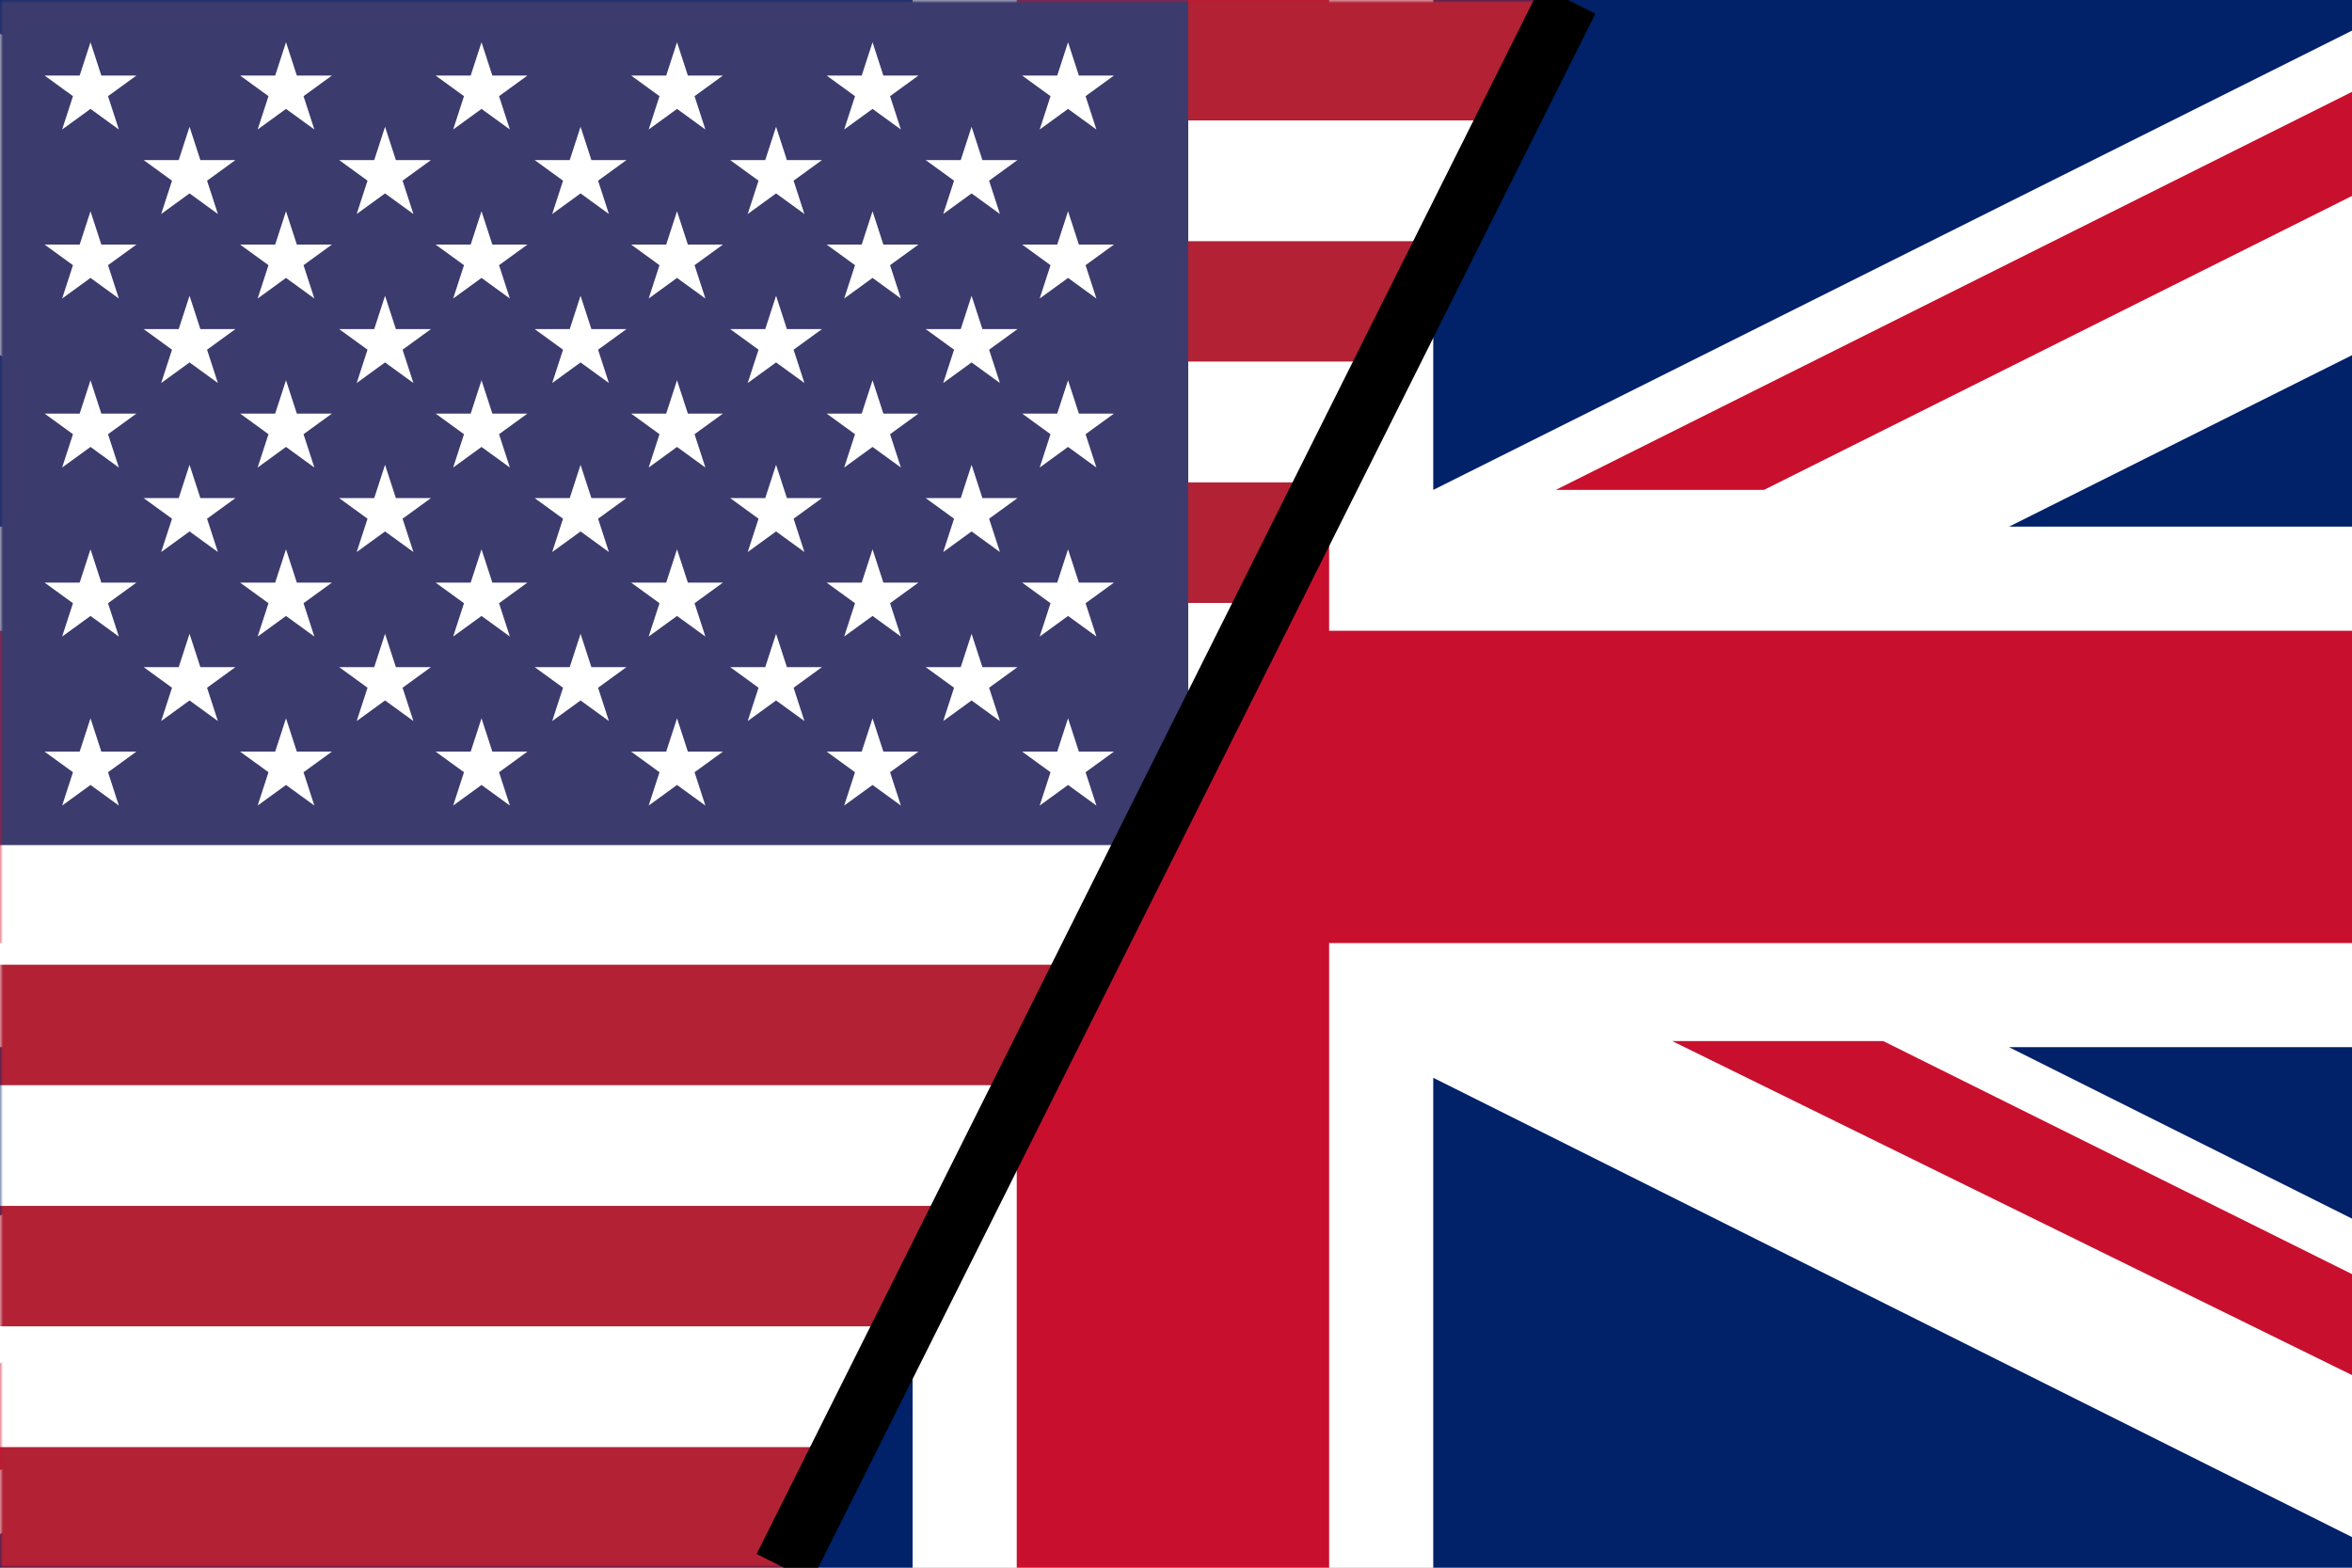 <svg width="384" height="256" viewBox="0 0 384 256" fill="none" xmlns="http://www.w3.org/2000/svg">
<rect x="0" y="0" width="384" height="256" fill="#808080" stroke="none"/>
<g clip-path="url(#clip0_75:1173)">
<rect width="384" height="256" fill="#B4B4B4"/>
<g clip-path="url(#clip1_75:1173)">
<rect width="512" height="256" transform="translate(-64)" fill="white"/>
<rect x="-64" y="103" width="512" height="51" fill="#C8102E"/>
<rect x="166" width="51" height="256" fill="#C8102E"/>
<path d="M234 176L394 256H234V176Z" fill="#012169"/>
<path d="M234 80L394 0H234V80Z" fill="#012169"/>
<path d="M149 176L-11 256H149V176Z" fill="#012169"/>
<path d="M149 80L-11 0H149V80Z" fill="#012169"/>
<path d="M448 26L448 86H328L448 26Z" fill="#012169"/>
<path d="M448 231L448 171H328L448 231Z" fill="#012169"/>
<path d="M-64 26L-64 86H56L-64 26Z" fill="#012169"/>
<path d="M-65 231L-65 171H55L-65 231Z" fill="#012169"/>
<path d="M100.5 171H134.5L-31 256H-65L100.5 171Z" fill="#C8102E"/>
<path d="M414 0H448L288 80H254L414 0Z" fill="#C8102E"/>
<path d="M448 256L273 170L307.453 170L448 239.875V256Z" fill="#C8102E"/>
</g>
<mask id="mask0_75:1173" style="mask-type:alpha" maskUnits="userSpaceOnUse" x="0" y="0" width="256" height="256">
<path d="M0 256V0H256L128 256H0Z" fill="black"/>
</mask>
<g mask="url(#mask0_75:1173)">
<rect width="486" height="256" fill="white"/>
<g clip-path="url(#clip2_75:1173)">
<rect width="486" height="19.692" fill="#B22234"/>
<rect y="19.692" width="486" height="19.692" fill="white"/>
<rect y="39.385" width="486" height="19.692" fill="#B22234"/>
<rect y="59.077" width="486" height="19.692" fill="white"/>
<rect y="78.769" width="486" height="19.692" fill="#B22234"/>
<rect y="98.462" width="486" height="19.692" fill="white"/>
<rect y="118.154" width="486" height="19.692" fill="#B22234"/>
<rect y="137.846" width="486" height="19.692" fill="white"/>
<rect y="157.538" width="486" height="19.692" fill="#B22234"/>
<rect y="177.231" width="486" height="19.692" fill="white"/>
<rect y="196.923" width="486" height="19.692" fill="#B22234"/>
<rect y="216.615" width="486" height="19.692" fill="white"/>
<rect y="236.308" width="486" height="19.692" fill="#B22234"/>
</g>
<rect width="194" height="138" fill="#3C3B6E"/>
<path d="M14.775 6.9L16.543 12.341H22.265L17.636 15.704L19.404 21.146L14.775 17.783L10.146 21.146L11.914 15.704L7.285 12.341H13.007L14.775 6.9Z" fill="white"/>
<path d="M46.695 6.9L48.463 12.341H54.185L49.556 15.704L51.324 21.146L46.695 17.783L42.066 21.146L43.834 15.704L39.205 12.341H44.927L46.695 6.9Z" fill="white"/>
<path d="M78.615 6.9L80.383 12.341H86.105L81.476 15.704L83.244 21.146L78.615 17.783L73.986 21.146L75.754 15.704L71.125 12.341H76.847L78.615 6.9Z" fill="white"/>
<path d="M110.535 6.9L112.303 12.341H118.025L113.396 15.704L115.164 21.146L110.535 17.783L105.906 21.146L107.674 15.704L103.045 12.341H108.767L110.535 6.9Z" fill="white"/>
<path d="M142.455 6.9L144.223 12.341H149.945L145.316 15.704L147.084 21.146L142.455 17.783L137.826 21.146L139.594 15.704L134.965 12.341H140.687L142.455 6.9Z" fill="white"/>
<path d="M174.375 6.9L176.143 12.341H181.865L177.236 15.704L179.004 21.146L174.375 17.783L169.746 21.146L171.514 15.704L166.885 12.341H172.607L174.375 6.9Z" fill="white"/>
<path d="M30.945 20.7L32.713 26.142H38.435L33.806 29.505L35.574 34.946L30.945 31.583L26.316 34.946L28.084 29.505L23.455 26.142H29.177L30.945 20.7Z" fill="white"/>
<path d="M62.865 20.7L64.633 26.142H70.355L65.726 29.505L67.494 34.946L62.865 31.583L58.236 34.946L60.004 29.505L55.375 26.142H61.097L62.865 20.7Z" fill="white"/>
<path d="M94.785 20.7L96.553 26.142H102.275L97.646 29.505L99.414 34.946L94.785 31.583L90.156 34.946L91.924 29.505L87.295 26.142H93.017L94.785 20.7Z" fill="white"/>
<path d="M126.705 20.7L128.473 26.142H134.195L129.566 29.505L131.334 34.946L126.705 31.583L122.076 34.946L123.844 29.505L119.215 26.142H124.937L126.705 20.7Z" fill="white"/>
<path d="M158.625 20.7L160.393 26.142H166.115L161.486 29.505L163.254 34.946L158.625 31.583L153.996 34.946L155.764 29.505L151.135 26.142H156.857L158.625 20.7Z" fill="white"/>
<path d="M14.775 34.5L16.543 39.941H22.265L17.636 43.304L19.404 48.746L14.775 45.383L10.146 48.746L11.914 43.304L7.285 39.941H13.007L14.775 34.5Z" fill="white"/>
<path d="M46.695 34.5L48.463 39.941H54.185L49.556 43.304L51.324 48.746L46.695 45.383L42.066 48.746L43.834 43.304L39.205 39.941H44.927L46.695 34.5Z" fill="white"/>
<path d="M78.615 34.5L80.383 39.941H86.105L81.476 43.304L83.244 48.746L78.615 45.383L73.986 48.746L75.754 43.304L71.125 39.941H76.847L78.615 34.5Z" fill="white"/>
<path d="M110.535 34.5L112.303 39.941H118.025L113.396 43.304L115.164 48.746L110.535 45.383L105.906 48.746L107.674 43.304L103.045 39.941H108.767L110.535 34.5Z" fill="white"/>
<path d="M142.455 34.5L144.223 39.941H149.945L145.316 43.304L147.084 48.746L142.455 45.383L137.826 48.746L139.594 43.304L134.965 39.941H140.687L142.455 34.5Z" fill="white"/>
<path d="M174.375 34.5L176.143 39.941H181.865L177.236 43.304L179.004 48.746L174.375 45.383L169.746 48.746L171.514 43.304L166.885 39.941H172.607L174.375 34.5Z" fill="white"/>
<path d="M30.945 48.3L32.713 53.742H38.435L33.806 57.105L35.574 62.546L30.945 59.183L26.316 62.546L28.084 57.105L23.455 53.742H29.177L30.945 48.3Z" fill="white"/>
<path d="M62.865 48.3L64.633 53.742H70.355L65.726 57.105L67.494 62.546L62.865 59.183L58.236 62.546L60.004 57.105L55.375 53.742H61.097L62.865 48.3Z" fill="white"/>
<path d="M94.785 48.3L96.553 53.742H102.275L97.646 57.105L99.414 62.546L94.785 59.183L90.156 62.546L91.924 57.105L87.295 53.742H93.017L94.785 48.3Z" fill="white"/>
<path d="M126.705 48.3L128.473 53.742H134.195L129.566 57.105L131.334 62.546L126.705 59.183L122.076 62.546L123.844 57.105L119.215 53.742H124.937L126.705 48.3Z" fill="white"/>
<path d="M158.625 48.3L160.393 53.742H166.115L161.486 57.105L163.254 62.546L158.625 59.183L153.996 62.546L155.764 57.105L151.135 53.742H156.857L158.625 48.3Z" fill="white"/>
<path d="M14.775 62.1L16.543 67.541H22.265L17.636 70.904L19.404 76.346L14.775 72.983L10.146 76.346L11.914 70.904L7.285 67.541H13.007L14.775 62.1Z" fill="white"/>
<path d="M46.695 62.1L48.463 67.541H54.185L49.556 70.904L51.324 76.346L46.695 72.983L42.066 76.346L43.834 70.904L39.205 67.541H44.927L46.695 62.1Z" fill="white"/>
<path d="M78.615 62.1L80.383 67.541H86.105L81.476 70.904L83.244 76.346L78.615 72.983L73.986 76.346L75.754 70.904L71.125 67.541H76.847L78.615 62.1Z" fill="white"/>
<path d="M110.535 62.1L112.303 67.541H118.025L113.396 70.904L115.164 76.346L110.535 72.983L105.906 76.346L107.674 70.904L103.045 67.541H108.767L110.535 62.1Z" fill="white"/>
<path d="M142.455 62.1L144.223 67.541H149.945L145.316 70.904L147.084 76.346L142.455 72.983L137.826 76.346L139.594 70.904L134.965 67.541H140.687L142.455 62.1Z" fill="white"/>
<path d="M174.375 62.1L176.143 67.541H181.865L177.236 70.904L179.004 76.346L174.375 72.983L169.746 76.346L171.514 70.904L166.885 67.541H172.607L174.375 62.1Z" fill="white"/>
<path d="M30.945 75.9L32.713 81.341H38.435L33.806 84.704L35.574 90.146L30.945 86.783L26.316 90.146L28.084 84.704L23.455 81.341H29.177L30.945 75.9Z" fill="white"/>
<path d="M62.865 75.9L64.633 81.341H70.355L65.726 84.704L67.494 90.146L62.865 86.783L58.236 90.146L60.004 84.704L55.375 81.341H61.097L62.865 75.9Z" fill="white"/>
<path d="M94.785 75.9L96.553 81.341H102.275L97.646 84.704L99.414 90.146L94.785 86.783L90.156 90.146L91.924 84.704L87.295 81.341H93.017L94.785 75.9Z" fill="white"/>
<path d="M126.705 75.9L128.473 81.341H134.195L129.566 84.704L131.334 90.146L126.705 86.783L122.076 90.146L123.844 84.704L119.215 81.341H124.937L126.705 75.9Z" fill="white"/>
<path d="M158.625 75.9L160.393 81.341H166.115L161.486 84.704L163.254 90.146L158.625 86.783L153.996 90.146L155.764 84.704L151.135 81.341H156.857L158.625 75.9Z" fill="white"/>
<path d="M14.775 89.7L16.543 95.141H22.265L17.636 98.504L19.404 103.946L14.775 100.583L10.146 103.946L11.914 98.504L7.285 95.141H13.007L14.775 89.7Z" fill="white"/>
<path d="M46.695 89.7L48.463 95.141H54.185L49.556 98.504L51.324 103.946L46.695 100.583L42.066 103.946L43.834 98.504L39.205 95.141H44.927L46.695 89.7Z" fill="white"/>
<path d="M78.615 89.7L80.383 95.141H86.105L81.476 98.504L83.244 103.946L78.615 100.583L73.986 103.946L75.754 98.504L71.125 95.141H76.847L78.615 89.7Z" fill="white"/>
<path d="M110.535 89.7L112.303 95.141H118.025L113.396 98.504L115.164 103.946L110.535 100.583L105.906 103.946L107.674 98.504L103.045 95.141H108.767L110.535 89.7Z" fill="white"/>
<path d="M142.455 89.7L144.223 95.141H149.945L145.316 98.504L147.084 103.946L142.455 100.583L137.826 103.946L139.594 98.504L134.965 95.141H140.687L142.455 89.7Z" fill="white"/>
<path d="M174.375 89.7L176.143 95.141H181.865L177.236 98.504L179.004 103.946L174.375 100.583L169.746 103.946L171.514 98.504L166.885 95.141H172.607L174.375 89.7Z" fill="white"/>
<path d="M30.945 103.5L32.713 108.941H38.435L33.806 112.305L35.574 117.746L30.945 114.383L26.316 117.746L28.084 112.305L23.455 108.941H29.177L30.945 103.5Z" fill="white"/>
<path d="M62.865 103.5L64.633 108.941H70.355L65.726 112.305L67.494 117.746L62.865 114.383L58.236 117.746L60.004 112.305L55.375 108.941H61.097L62.865 103.5Z" fill="white"/>
<path d="M94.785 103.5L96.553 108.941H102.275L97.646 112.305L99.414 117.746L94.785 114.383L90.156 117.746L91.924 112.305L87.295 108.941H93.017L94.785 103.5Z" fill="white"/>
<path d="M126.705 103.5L128.473 108.941H134.195L129.566 112.305L131.334 117.746L126.705 114.383L122.076 117.746L123.844 112.305L119.215 108.941H124.937L126.705 103.5Z" fill="white"/>
<path d="M158.625 103.5L160.393 108.941H166.115L161.486 112.305L163.254 117.746L158.625 114.383L153.996 117.746L155.764 112.305L151.135 108.941H156.857L158.625 103.5Z" fill="white"/>
<path d="M14.775 117.3L16.543 122.741H22.265L17.636 126.105L19.404 131.546L14.775 128.183L10.146 131.546L11.914 126.105L7.285 122.741H13.007L14.775 117.3Z" fill="white"/>
<path d="M46.695 117.3L48.463 122.741H54.185L49.556 126.105L51.324 131.546L46.695 128.183L42.066 131.546L43.834 126.105L39.205 122.741H44.927L46.695 117.3Z" fill="white"/>
<path d="M78.615 117.3L80.383 122.741H86.105L81.476 126.105L83.244 131.546L78.615 128.183L73.986 131.546L75.754 126.105L71.125 122.741H76.847L78.615 117.3Z" fill="white"/>
<path d="M110.535 117.3L112.303 122.741H118.025L113.396 126.105L115.164 131.546L110.535 128.183L105.906 131.546L107.674 126.105L103.045 122.741H108.767L110.535 117.3Z" fill="white"/>
<path d="M142.455 117.3L144.223 122.741H149.945L145.316 126.105L147.084 131.546L142.455 128.183L137.826 131.546L139.594 126.105L134.965 122.741H140.687L142.455 117.3Z" fill="white"/>
<path d="M174.375 117.3L176.143 122.741H181.865L177.236 126.105L179.004 131.546L174.375 128.183L169.746 131.546L171.514 126.105L166.885 122.741H172.607L174.375 117.3Z" fill="white"/>
</g>
<path d="M256 0L128 256" stroke="black" stroke-width="10"/>
</g>
<defs>
<clipPath id="clip0_75:1173">
<rect width="384" height="256" fill="white"/>
</clipPath>
<clipPath id="clip1_75:1173">
<rect width="512" height="256" fill="white" transform="translate(-64)"/>
</clipPath>
<clipPath id="clip2_75:1173">
<rect width="486" height="256" fill="white"/>
</clipPath>
</defs>
</svg>
